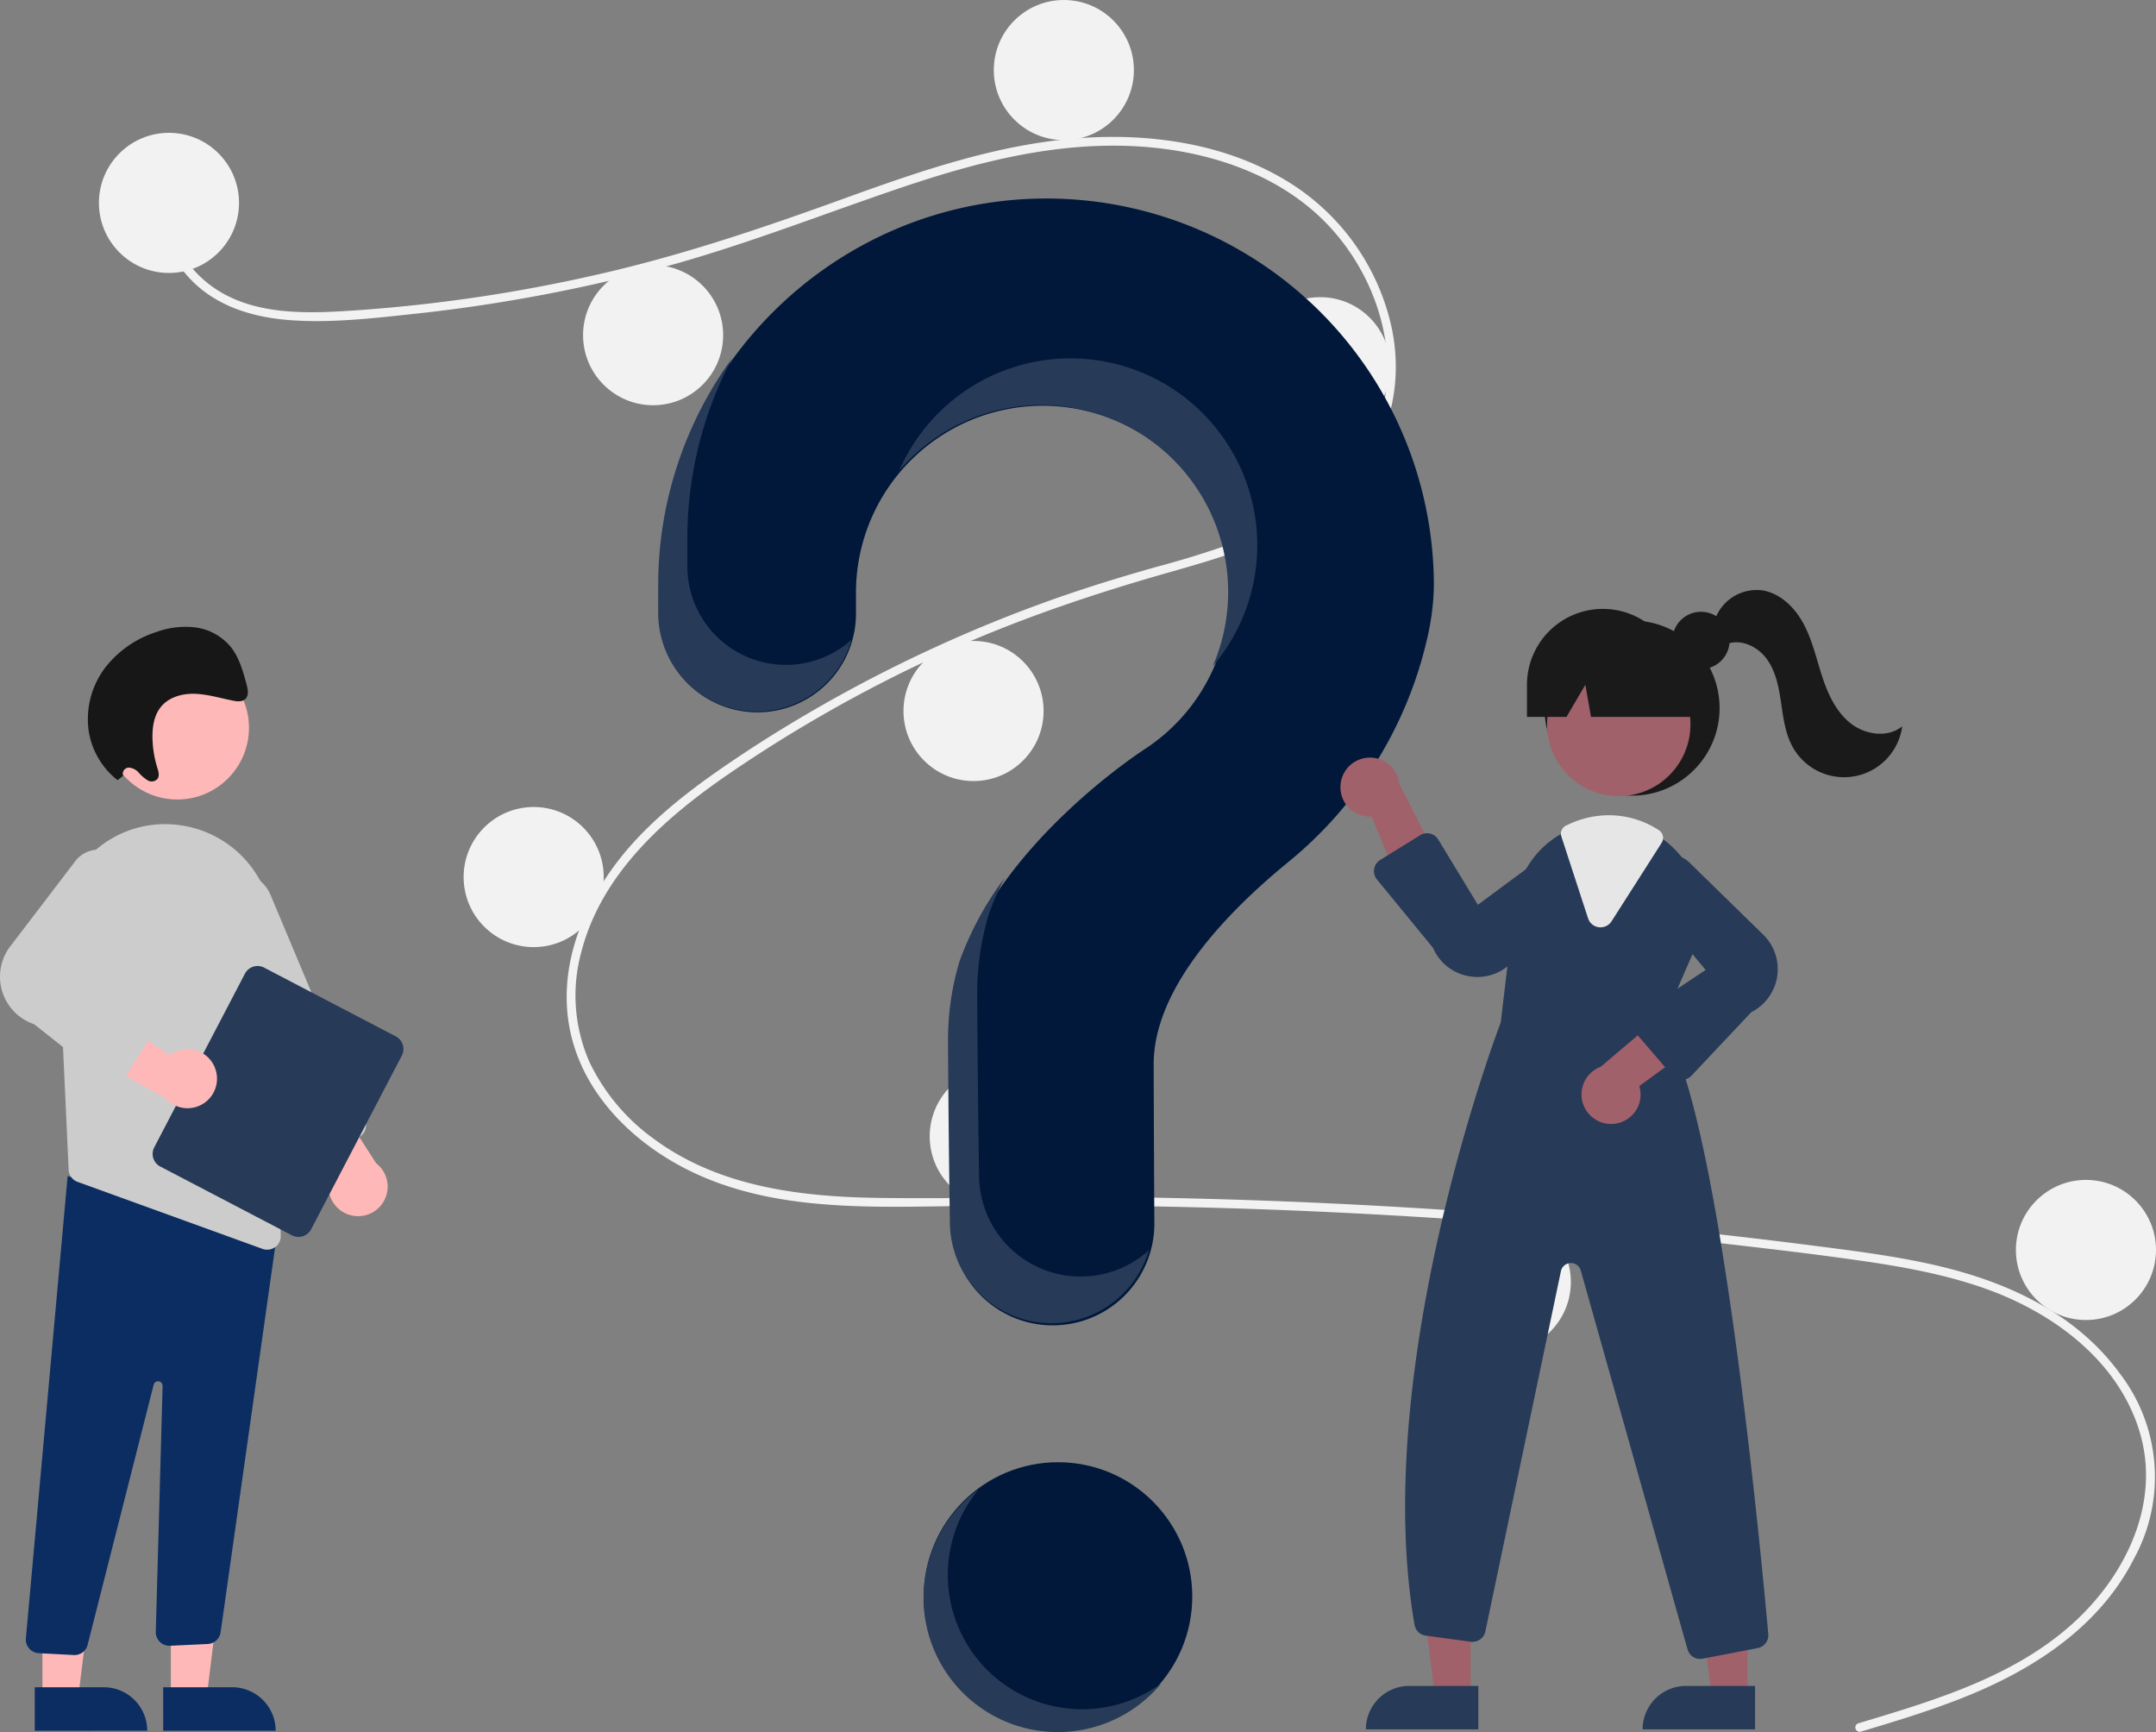 <svg xmlns="http://www.w3.org/2000/svg" width="610" height="489.974" viewBox="0 0 610 489.974">
  <rect x="0" y="0" width="610" height="489.974" fill="#808080" stroke="none"/>
  <g id="faq" transform="translate(-49.269)">
    <circle id="Ellipse_247" data-name="Ellipse 247" cx="37.987" cy="37.987" r="37.987" transform="translate(310.626 413.637)" fill="#01183a"/>
    <path id="Path_3503" data-name="Path 3503" d="M781.178,648.02c21.2-6.369,43.735-13.011,60.547-28.153,15.023-13.531,25.165-34.192,18.942-54.484-6.211-20.251-24.814-33.753-44.022-40.469-10.894-3.809-22.291-5.922-33.684-7.582-12.385-1.8-24.824-3.283-37.258-4.706q-75.517-8.641-151.6-10.558c-25.029-.631-50.053-.615-75.085-.252-22.356.325-45.9.317-66.639-9.189-16.127-7.392-30.765-20.841-35.258-38.514-5.187-20.4,4.381-41.177,18.106-55.952,7.235-7.788,15.69-14.343,24.412-20.37,9.463-6.539,19.255-12.614,29.26-18.286A407.362,407.362,0,0,1,550.483,331.1c10.5-3.82,21.154-7.115,31.9-10.155a272.855,272.855,0,0,0,26.949-8.635c16.955-6.761,33.082-18.213,37.393-36.988,4.086-17.794-2.8-37.111-14.881-50.33-13.973-15.293-35.041-22-55.239-23.082-22.676-1.218-44.83,4.46-66.143,11.666-22.732,7.686-44.975,16.523-68.187,22.749A458.578,458.578,0,0,1,372.1,249.373c-11.6,1.236-23.551,2.631-35.22,1.685-9.78-.793-19.51-3.67-26.717-10.614-6.18-5.954-9.862-14.137-8.6-22.773.23-1.568,2.611-.9,2.383.657-1.541,10.512,5.6,20.2,14.4,25.16,10.172,5.735,22.549,5.742,33.873,5.087a442.824,442.824,0,0,0,72.912-10.545c23.553-5.382,46.264-13.076,68.95-21.295,21.545-7.806,43.573-15.424,66.591-17.115,19.972-1.467,40.982,1.444,58.381,11.887a64.615,64.615,0,0,1,30.119,42.046c3.5,17.162-1.348,34.436-14.333,46.413-13.445,12.4-31.879,17.7-49.059,22.584-21.79,6.193-43.112,13.432-63.751,22.831a400.138,400.138,0,0,0-59.968,33.73c-18.325,12.529-36.41,28.293-42.205,50.644a46.675,46.675,0,0,0,2.316,31.288,57.169,57.169,0,0,0,18.338,21.772c18.386,13.536,41.559,16.315,63.768,16.591,24.944.311,49.888-.532,74.84-.122q76.277,1.253,152.241,9.29,19.035,2.016,38.021,4.456c11.385,1.464,22.809,2.918,34,5.517,19.9,4.622,39.27,13.509,51.641,30.392a48.079,48.079,0,0,1,4.091,52.552c-9.5,18.7-27.293,30.594-46.19,38.408-10.121,4.186-20.619,7.356-31.1,10.5a1.237,1.237,0,0,1-.657-2.384Z" transform="translate(-206.089 -160.538)" fill="#f2f2f2"/>
    <circle id="Ellipse_248" data-name="Ellipse 248" cx="19.819" cy="19.819" r="19.819" transform="translate(77.257 37.574)" fill="#f2f2f2"/>
    <circle id="Ellipse_249" data-name="Ellipse 249" cx="19.819" cy="19.819" r="19.819" transform="translate(214.235 74.996)" fill="#f2f2f2"/>
    <circle id="Ellipse_250" data-name="Ellipse 250" cx="19.819" cy="19.819" r="19.819" transform="translate(330.444)" fill="#f2f2f2"/>
    <circle id="Ellipse_251" data-name="Ellipse 251" cx="19.819" cy="19.819" r="19.819" transform="translate(402.973 84.061)" fill="#f2f2f2"/>
    <circle id="Ellipse_252" data-name="Ellipse 252" cx="19.819" cy="19.819" r="19.819" transform="translate(304.895 181.309)" fill="#f2f2f2"/>
    <circle id="Ellipse_253" data-name="Ellipse 253" cx="19.819" cy="19.819" r="19.819" transform="translate(180.443 228.284)" fill="#f2f2f2"/>
    <circle id="Ellipse_254" data-name="Ellipse 254" cx="19.819" cy="19.819" r="19.819" transform="translate(312.312 301.632)" fill="#f2f2f2"/>
    <circle id="Ellipse_255" data-name="Ellipse 255" cx="19.819" cy="19.819" r="19.819" transform="translate(454.072 342.839)" fill="#f2f2f2"/>
    <circle id="Ellipse_256" data-name="Ellipse 256" cx="19.819" cy="19.819" r="19.819" transform="translate(619.63 333.773)" fill="#f2f2f2"/>
    <path id="Path_3504" data-name="Path 3504" d="M581.172,220.372c-59.369.419-107.98,48.665-108.823,108.029-.008.548-.011,4.4-.011,9.443A27.869,27.869,0,0,0,500.2,365.712h0a27.885,27.885,0,0,0,27.88-27.9c0-3.435,0-5.808,0-5.954a52.852,52.852,0,1,1,81.359,44.494l.01.012s-39.662,25.534-51.754,60.561l.01,0a77.635,77.635,0,0,0-3.2,22.105c0,3.076.181,29.995.531,51.843a28.727,28.727,0,0,0,28.73,28.261h0A28.735,28.735,0,0,0,612.5,510.22c-.121-20.009-.187-43.307-.187-45,0-21.508,20.749-42.938,37.792-56.913a114.626,114.626,0,0,0,39.422-62.761A71.659,71.659,0,0,0,691.591,330,109.627,109.627,0,0,0,581.172,220.372Z" transform="translate(-236.63 -164.214)" fill="#01183a"/>
    <circle id="Ellipse_257" data-name="Ellipse 257" cx="24.774" cy="24.774" r="24.774" transform="translate(486.247 175.529)" fill="#1a1a1a"/>
    <path id="Path_3506" data-name="Path 3506" d="M569.861,573.892H559.737l-4.817-39.051h14.943Z" transform="translate(-104.502 -94.084)" fill="#a0616a"/>
    <path id="Path_3507" data-name="Path 3507" d="M549.4,578.626h19.525V590.92H537.109A12.294,12.294,0,0,1,549.4,578.626Z" transform="translate(-101.393 -101.71)" fill="#273a57"/>
    <path id="Path_3508" data-name="Path 3508" d="M664.861,573.892H654.737l-4.817-39.051h14.943Z" transform="translate(-121.199 -94.084)" fill="#a0616a"/>
    <path id="Path_3509" data-name="Path 3509" d="M644.4,578.626h19.525V590.92H632.109A12.294,12.294,0,0,1,644.4,578.626Z" transform="translate(-118.094 -101.71)" fill="#273a57"/>
    <circle id="Ellipse_258" data-name="Ellipse 258" cx="20.283" cy="20.283" r="20.283" transform="translate(486.985 184.645)" fill="#a0616a"/>
    <path id="Path_3510" data-name="Path 3510" d="M800.895,492.566l9.075-20.852a25.916,25.916,0,0,0-5.739-29.4,26.32,26.32,0,0,0-2.535-2.2,25.547,25.547,0,0,0-15.682-5.426,26.573,26.573,0,0,0-11.066,2.461c-.3.132-.586.272-.884.413-.57.272-1.131.57-1.676.875a26.16,26.16,0,0,0-12.965,19.72l-4.005,33.561c-1.007,2.634-36.947,97.768-24.378,170.4a3.689,3.689,0,0,0,3.154,3.031l12.742,1.734a3.713,3.713,0,0,0,4.137-2.915l21.38-101.913a2.893,2.893,0,0,1,5.615-.19l30.208,107.174a3.692,3.692,0,0,0,3.559,2.709,4.227,4.227,0,0,0,.719-.066l15.566-3a3.692,3.692,0,0,0,3-3.972C828.832,639.2,816.676,511.419,800.895,492.566Z" transform="translate(-281.551 -202.466)" fill="#273a57"/>
    <path id="Path_3511" data-name="Path 3511" d="M706.09,419.851a8.3,8.3,0,0,0,8.749,9.252l11.337,27.246,8.576-12.713-12.081-23.924a8.349,8.349,0,0,0-16.581.139Z" transform="translate(-277.515 -198.107)" fill="#a0616a"/>
    <path id="Path_3512" data-name="Path 3512" d="M798.208,530.948a8.3,8.3,0,0,0,6.959-10.664l23.854-17.374-14.361-5.378-20.45,17.323a8.349,8.349,0,0,0,4,16.093Z" transform="translate(-292.084 -213.065)" fill="#a0616a"/>
    <path id="Path_3513" data-name="Path 3513" d="M746.918,479.037a14.09,14.09,0,0,1-2.724-.269,13.465,13.465,0,0,1-9.866-7.941l-15.884-19.368a3.717,3.717,0,0,1,.918-5.517l11.3-7a3.716,3.716,0,0,1,5.133,1.231l11.2,18.444,21.439-15.844a8.028,8.028,0,0,1,9.34,12.851l-21.4,19.519A13.423,13.423,0,0,1,746.918,479.037Z" transform="translate(-279.594 -202.672)" fill="#273a57"/>
    <path id="Path_3514" data-name="Path 3514" d="M820.349,509.443h-.087a3.722,3.722,0,0,1-2.734-1.3L807.48,496.424a3.716,3.716,0,0,1,.76-5.511l18.813-12.542-17.044-20.49A8.028,8.028,0,0,1,822.3,447.821l20.714,20.243a13.646,13.646,0,0,1-3.035,22.248l-16.93,17.965a3.723,3.723,0,0,1-2.7,1.167Z" transform="translate(-295.21 -203.989)" fill="#273a57"/>
    <path id="Path_3515" data-name="Path 3515" d="M792.94,463.9a3.823,3.823,0,0,1-.481-.03,3.684,3.684,0,0,1-3.065-2.534l-7.55-23.147a2.546,2.546,0,0,1,1.316-3.076l.245-.116c.222-.106.442-.21.667-.31a26.9,26.9,0,0,1,11.234-2.5,25.871,25.871,0,0,1,14.172,4.258,2.585,2.585,0,0,1,.744,3.547l-14.163,22.187a3.679,3.679,0,0,1-3.119,1.718Z" transform="translate(-290.82 -201.572)" fill="#e6e6e6"/>
    <circle id="Ellipse_259" data-name="Ellipse 259" cx="8.107" cy="8.107" r="8.107" transform="translate(522.425 173.06)" fill="#1a1a1a"/>
    <path id="Path_3516" data-name="Path 3516" d="M791.582,361.365h0a21.471,21.471,0,0,0-21.471,21.471v9.084h11.173l5.344-9.084,1.6,9.084h33.907l-9.084-9.084a21.471,21.471,0,0,0-21.471-21.471Z" transform="translate(-288.813 -189.118)" fill="#1a1a1a"/>
    <path id="Path_3517" data-name="Path 3517" d="M834.809,363.6a12.511,12.511,0,0,1,13.61-8.585c5.166.864,9.251,5.016,11.685,9.655s3.558,9.829,5.194,14.805,3.957,9.979,8.087,13.2,10.469,4.095,14.526.781a16.614,16.614,0,0,1-30.949,5.93c-2.141-3.808-2.693-8.272-3.328-12.594s-1.459-8.795-4.015-12.338-7.34-5.857-11.4-4.244Z" transform="translate(-300.441 -187.997)" fill="#1a1a1a"/>
    <path id="Path_3518" data-name="Path 3518" d="M507.989,362.1h0a27.869,27.869,0,0,1-27.866-27.865c0-5.044,0-8.9.011-9.446a108.6,108.6,0,0,1,12.684-49.473,108.845,108.845,0,0,0-20.942,62.686c-.008.548-.011,4.4-.011,9.443a27.869,27.869,0,0,0,27.865,27.868h0a27.89,27.89,0,0,0,26.829-20.308A27.766,27.766,0,0,1,507.989,362.1Z" transform="translate(-236.371 -174.024)" fill="#273a57"/>
    <path id="Path_3519" data-name="Path 3519" d="M597.4,288.678a52.855,52.855,0,0,1,45.964,73.838A52.85,52.85,0,1,0,554.648,307.2a52.745,52.745,0,0,1,42.75-18.521Z" transform="translate(-250.979 -174.032)" fill="#273a57"/>
    <path id="Path_3520" data-name="Path 3520" d="M608.883,566.636h0a28.729,28.729,0,0,1-28.73-28.268c-.35-21.841-.531-48.76-.531-51.836a77.629,77.629,0,0,1,3.2-22.105l-.01,0a78.5,78.5,0,0,1,4.537-10.488,90.882,90.882,0,0,0-12.795,23.7l.01,0a77.633,77.633,0,0,0-3.2,22.105c0,3.076.181,29.995.531,51.843a28.728,28.728,0,0,0,28.73,28.261h0a28.739,28.739,0,0,0,27.582-20.68A28.622,28.622,0,0,1,608.883,566.636Z" transform="translate(-253.87 -205.525)" fill="#273a57"/>
    <path id="Path_3521" data-name="Path 3521" d="M126.54,574.348h10.124l4.817-39.051H126.538Z" transform="translate(-28.929 -94.163)" fill="#ffb8b8"/>
    <path id="Path_3522" data-name="Path 3522" d="M0,0H31.819V12.294H12.294A12.294,12.294,0,0,1,0,0Z" transform="translate(127.258 489.586) rotate(179.997)" fill="#0b2d61"/>
    <path id="Path_3523" data-name="Path 3523" d="M82.54,574.348H92.664L97.481,535.3H82.538Z" transform="translate(-21.265 -94.163)" fill="#ffb8b8"/>
    <path id="Path_3524" data-name="Path 3524" d="M0,0H31.819V12.294H12.294A12.294,12.294,0,0,1,0,0Z" transform="translate(90.923 489.585) rotate(179.997)" fill="#0b2d61"/>
    <path id="Path_3525" data-name="Path 3525" d="M268.06,691.833l-9.889-.52a3.859,3.859,0,0,1-3.649-4.1l11.82-130.863,54.43,14.688,5.244-1.431-16.4,115.849a3.878,3.878,0,0,1-3.6,3.258l-10.66.5a3.86,3.86,0,0,1-4.073-3.96l1.932-69.53a1.287,1.287,0,0,0-2.546-.3l-18.628,73.342a3.836,3.836,0,0,1-3.773,3.077C268.2,691.839,268.13,691.837,268.06,691.833Z" transform="translate(-197.937 -223.658)" fill="#0b2d61"/>
    <circle id="Ellipse_260" data-name="Ellipse 260" cx="20.283" cy="20.283" r="20.283" transform="translate(79.146 185.592)" fill="#ffb8b8"/>
    <path id="Path_3526" data-name="Path 3526" d="M265.5,467.509l2.23,48.118.806,17.506a3.834,3.834,0,0,0,2.539,3.448l52.3,18.947a3.692,3.692,0,0,0,1.321.232,3.834,3.834,0,0,0,3.851-3.954l-2.144-86.518a30.5,30.5,0,0,0-25.389-29.462c-.506-.077-1.021-.154-1.535-.223a29.935,29.935,0,0,0-24.085,7.8,30.75,30.75,0,0,0-9.9,24.11Z" transform="translate(-199.845 -202.244)" fill="#ccc"/>
    <path id="Path_3527" data-name="Path 3527" d="M361.179,561.418a8.311,8.311,0,0,1-4.434-12.574l-17.737-23.585,15.306-.947,14.5,22.542a8.35,8.35,0,0,1-7.632,14.565Z" transform="translate(-213.109 -217.779)" fill="#ffb8b8"/>
    <path id="Path_3528" data-name="Path 3528" d="M344.5,531.971a3.836,3.836,0,0,1-2.1-2.08l-26.722-63.665a10.292,10.292,0,1,1,18.981-7.967l26.722,63.666a3.864,3.864,0,0,1-2.065,5.053l-11.863,4.979a3.833,3.833,0,0,1-2.954.014Z" transform="translate(-208.846 -205.105)" fill="#ccc"/>
    <path id="Path_3529" data-name="Path 3529" d="M298.412,535.31l25.665-49.143a4.029,4.029,0,0,1,5.43-1.7l37.254,19.456a4.028,4.028,0,0,1,1.7,5.43L342.8,558.491a4.028,4.028,0,0,1-5.43,1.7l-37.254-19.456a4.028,4.028,0,0,1-1.7-5.43Z" transform="translate(-205.504 -210.743)" fill="#273a57"/>
    <path id="Path_3530" data-name="Path 3530" d="M311.452,514.725a8.311,8.311,0,0,0-12.814-3.683l-24.591-16.313L274,510.064l23.358,13.14a8.35,8.35,0,0,0,14.089-8.479Z" transform="translate(-201.332 -212.569)" fill="#ffb8b8"/>
    <path id="Path_3531" data-name="Path 3531" d="M275.424,509.345l-20.1-15.92a14.174,14.174,0,0,1-6.461-22.409L267.114,447.1a8.337,8.337,0,0,1,14.146,8.493l-14.438,23.618,21.218,10.064a3.86,3.86,0,0,1,1.609,5.549l-8.565,13.555a3.867,3.867,0,0,1-2.615,1.743l-.064.01A3.877,3.877,0,0,1,275.424,509.345Z" transform="translate(-196.395 -203.696)" fill="#ccc"/>
    <path id="Path_3532" data-name="Path 3532" d="M285.742,409.683a1.763,1.763,0,0,1,1.533-2.328,4.072,4.072,0,0,1,2.871,1.416,11.425,11.425,0,0,0,2.536,2.178,2.182,2.182,0,0,0,2.871-.519c.525-.885.165-2.071-.153-3.1a30.475,30.475,0,0,1-1.346-8.068c-.092-3.056.34-6.245,2.031-8.628,2.183-3.076,6.087-4.244,9.782-4.159s7.33,1.225,10.989,1.946c1.263.249,2.748.376,3.594-.6.9-1.041.569-2.726.186-4.132-.992-3.648-2.044-7.42-4.348-10.366a15.607,15.607,0,0,0-9.96-5.607,23.9,23.9,0,0,0-11.117,1.262,29.809,29.809,0,0,0-14.6,10.173A24.143,24.143,0,0,0,276,396.986a22.022,22.022,0,0,0,8.164,13.919Z" transform="translate(-201.639 -190.213)" fill="#171717"/>
    <path id="Path_3533" data-name="Path 3533" d="M592.659,722.7a37.982,37.982,0,0,1-14.1-59.036,37.985,37.985,0,1,0,51.67,54.887A37.962,37.962,0,0,1,592.659,722.7Z" transform="translate(-252.405 -242.351)" fill="#273a57"/>
  </g>
</svg>
